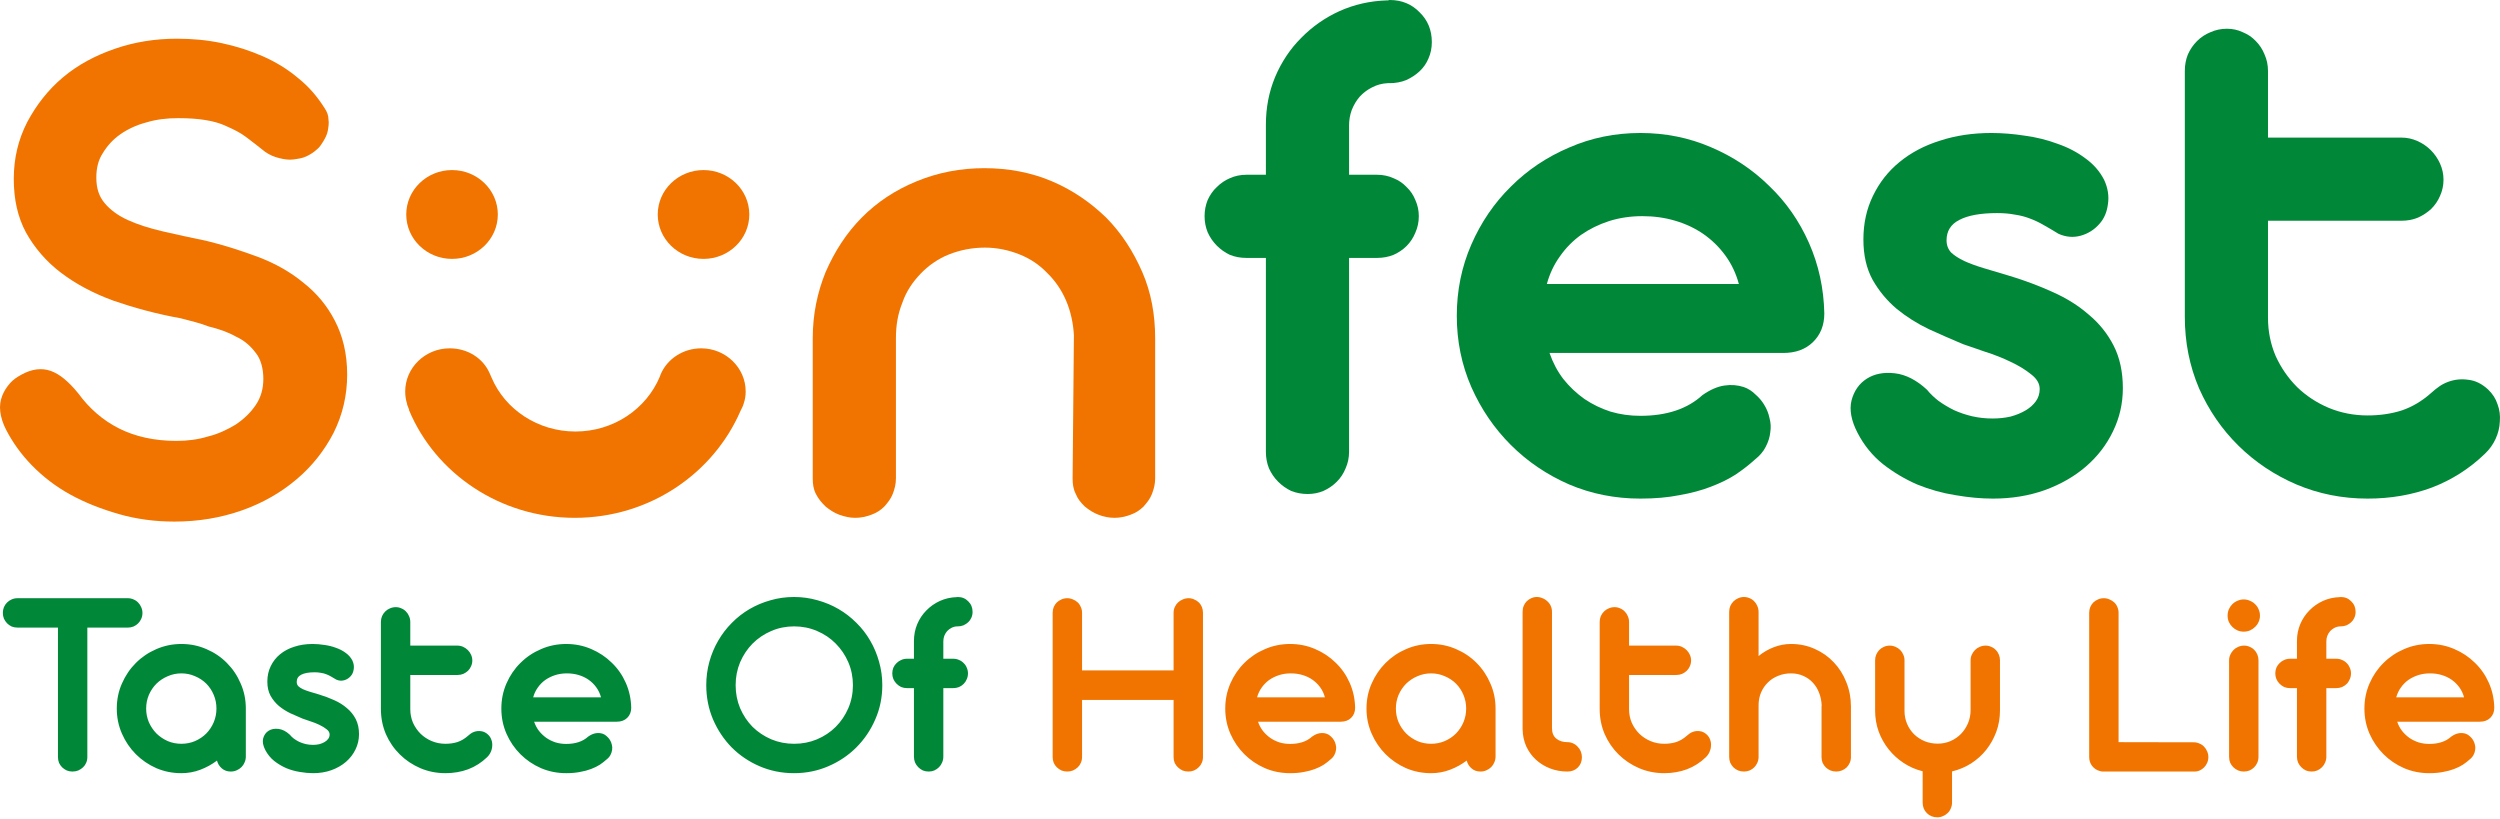 <svg width="226" height="74" viewBox="0 0 226 74" fill="none" xmlns="http://www.w3.org/2000/svg">
<path d="M16.344 28.775C14.129 28.379 12.089 27.813 10.281 27.191C8.416 26.513 6.842 25.665 5.501 24.647C4.161 23.629 3.111 22.385 2.354 21.028C1.596 19.614 1.246 18.031 1.246 16.165C1.246 14.299 1.654 12.603 2.47 11.02C3.286 9.493 4.336 8.136 5.676 7.005C7.017 5.874 8.591 5.026 10.398 4.404C12.205 3.782 14.071 3.499 15.994 3.499C17.335 3.499 18.676 3.612 20.017 3.895C21.357 4.178 22.581 4.573 23.747 5.082C24.913 5.591 26.021 6.27 26.953 7.061C27.944 7.853 28.702 8.758 29.343 9.775C29.577 10.115 29.693 10.454 29.693 10.793C29.752 11.133 29.693 11.472 29.635 11.811C29.577 12.15 29.402 12.49 29.227 12.772C29.052 13.055 28.877 13.338 28.644 13.508C28.411 13.734 28.061 13.96 27.711 14.129C27.361 14.299 26.953 14.356 26.545 14.412C26.137 14.469 25.729 14.412 25.263 14.299C24.797 14.186 24.389 14.016 23.98 13.734C23.339 13.225 22.756 12.772 22.232 12.377C21.707 11.981 21.124 11.698 20.483 11.415C19.9 11.133 19.259 10.963 18.559 10.85C17.86 10.737 17.044 10.68 16.111 10.68C15.062 10.68 14.129 10.793 13.196 11.076C12.322 11.302 11.506 11.698 10.864 12.15C10.223 12.603 9.699 13.168 9.291 13.847C8.882 14.469 8.708 15.204 8.708 16.052C8.708 17.013 8.941 17.748 9.465 18.37C9.99 18.992 10.69 19.501 11.564 19.897C12.438 20.293 13.488 20.632 14.712 20.915C15.936 21.198 17.218 21.48 18.617 21.763C20.25 22.159 21.824 22.668 23.339 23.233C24.855 23.799 26.254 24.59 27.42 25.552C28.644 26.513 29.577 27.644 30.276 29.001C30.976 30.358 31.384 31.941 31.384 33.864C31.384 35.73 30.976 37.482 30.16 39.122C29.343 40.706 28.236 42.119 26.837 43.307C25.438 44.494 23.806 45.455 21.882 46.134C19.958 46.812 17.918 47.152 15.761 47.152C14.012 47.152 12.322 46.925 10.748 46.473C9.174 46.021 7.717 45.455 6.376 44.72C5.035 43.985 3.869 43.08 2.878 42.063C1.887 41.045 1.129 39.97 0.546 38.84C0.255 38.274 0.08 37.709 0.022 37.2C-0.036 36.691 0.022 36.239 0.197 35.786C0.372 35.334 0.605 34.995 0.896 34.655C1.188 34.316 1.537 34.09 1.946 33.864C2.878 33.355 3.753 33.242 4.569 33.524C5.385 33.807 6.201 34.486 7.075 35.56C8.066 36.917 9.291 37.991 10.748 38.726C12.205 39.462 13.954 39.857 15.936 39.857C16.927 39.857 17.86 39.744 18.792 39.462C19.725 39.235 20.541 38.84 21.299 38.387C22.057 37.878 22.64 37.313 23.106 36.634C23.572 35.956 23.806 35.164 23.806 34.259C23.806 33.298 23.572 32.45 23.106 31.884C22.64 31.262 22.057 30.754 21.299 30.414C20.599 30.018 19.783 29.736 18.851 29.51C18.151 29.227 17.218 29.001 16.344 28.775Z" fill="#F17400"/>
<path d="M97.081 30.301C97.022 29.226 96.789 28.152 96.381 27.191C95.973 26.23 95.39 25.381 94.691 24.703C93.991 23.968 93.175 23.402 92.184 23.006C91.193 22.611 90.144 22.384 89.036 22.384C87.87 22.384 86.763 22.611 85.772 23.006C84.781 23.402 83.906 24.024 83.207 24.759C82.507 25.494 81.924 26.343 81.575 27.36C81.166 28.378 80.992 29.396 80.992 30.583V43.249C80.992 43.758 80.875 44.211 80.7 44.663C80.525 45.115 80.234 45.455 79.942 45.794C79.593 46.133 79.243 46.359 78.776 46.529C78.31 46.699 77.844 46.812 77.319 46.812C76.794 46.812 76.328 46.699 75.862 46.529C75.395 46.359 74.987 46.077 74.638 45.794C74.288 45.455 73.996 45.115 73.763 44.663C73.53 44.211 73.472 43.758 73.472 43.249V30.753V30.64V30.583C73.472 28.435 73.88 26.456 74.638 24.59C75.454 22.724 76.503 21.084 77.902 19.67C79.301 18.257 80.933 17.182 82.857 16.391C84.781 15.599 86.821 15.203 88.978 15.203C91.193 15.203 93.233 15.599 95.099 16.391C96.964 17.182 98.596 18.313 99.995 19.67C101.394 21.084 102.444 22.724 103.26 24.59C104.076 26.456 104.426 28.491 104.426 30.583V30.64V30.753V43.249C104.426 43.758 104.309 44.211 104.134 44.663C103.959 45.115 103.668 45.455 103.376 45.794C103.027 46.133 102.677 46.359 102.21 46.529C101.744 46.699 101.278 46.812 100.753 46.812C100.228 46.812 99.704 46.699 99.296 46.529C98.829 46.359 98.421 46.077 98.072 45.794C97.722 45.455 97.43 45.115 97.255 44.663C97.022 44.211 96.964 43.758 96.964 43.249L97.081 30.301Z" fill="#F17400"/>
<path d="M40.864 23.404C43.15 23.404 45.003 21.606 45.003 19.389C45.003 17.172 43.15 15.374 40.864 15.374C38.578 15.374 36.725 17.172 36.725 19.389C36.725 21.606 38.578 23.404 40.864 23.404Z" fill="#F17400"/>
<path d="M63.598 23.404C65.884 23.404 67.737 21.606 67.737 19.389C67.737 17.172 65.884 15.374 63.598 15.374C61.312 15.374 59.459 17.172 59.459 19.389C59.459 21.606 61.312 23.404 63.598 23.404Z" fill="#F17400"/>
<path d="M67.409 35.39C67.409 35.786 67.351 36.126 67.234 36.465C67.176 36.691 67.06 36.917 66.943 37.143C64.495 42.798 58.724 46.812 51.962 46.812C45.2 46.812 39.37 42.798 36.98 37.087V37.03C36.922 36.861 36.864 36.748 36.805 36.578C36.805 36.578 36.805 36.578 36.805 36.521C36.689 36.182 36.63 35.786 36.63 35.39C36.63 33.242 38.438 31.489 40.653 31.489C42.285 31.489 43.684 32.394 44.267 33.751C44.325 33.864 44.383 34.033 44.442 34.146C45.666 37.03 48.639 39.009 52.02 39.009C55.459 39.009 58.432 36.974 59.656 34.033C59.656 33.977 59.715 33.92 59.715 33.864C60.297 32.45 61.755 31.489 63.387 31.489C65.602 31.489 67.409 33.242 67.409 35.39Z" fill="#F17400"/>
<path d="M114.437 15.798V11.26C114.437 9.735 114.714 8.303 115.269 6.964C115.846 5.601 116.631 4.423 117.624 3.43C118.618 2.414 119.772 1.605 121.089 1.005C122.429 0.404 123.861 0.081 125.385 0.035C125.431 0.035 125.466 0.035 125.489 0.035C125.535 0.012 125.581 0 125.627 0C126.713 0 127.614 0.37 128.33 1.109C129.069 1.825 129.438 2.725 129.438 3.811C129.438 4.342 129.335 4.839 129.127 5.301C128.942 5.74 128.676 6.121 128.33 6.444C127.983 6.767 127.579 7.033 127.117 7.241C126.655 7.426 126.159 7.518 125.627 7.518H125.454C124.946 7.541 124.473 7.668 124.034 7.899C123.618 8.107 123.248 8.384 122.925 8.731C122.625 9.077 122.382 9.481 122.198 9.943C122.036 10.382 121.955 10.855 121.955 11.364V15.798H124.484C125.015 15.798 125.512 15.902 125.974 16.11C126.436 16.295 126.829 16.56 127.152 16.907C127.498 17.23 127.764 17.623 127.949 18.085C128.157 18.547 128.261 19.032 128.261 19.54C128.261 20.071 128.157 20.568 127.949 21.03C127.764 21.492 127.498 21.896 127.152 22.242C126.829 22.566 126.436 22.831 125.974 23.039C125.512 23.224 125.015 23.316 124.484 23.316H121.955V40.847C121.955 41.378 121.851 41.875 121.643 42.337C121.458 42.798 121.193 43.203 120.846 43.549C120.5 43.896 120.096 44.173 119.634 44.381C119.195 44.565 118.722 44.658 118.213 44.658C117.682 44.658 117.186 44.565 116.724 44.381C116.285 44.173 115.892 43.896 115.546 43.549C115.199 43.203 114.922 42.798 114.714 42.337C114.529 41.875 114.437 41.378 114.437 40.847V23.316H112.67C112.139 23.316 111.642 23.224 111.18 23.039C110.742 22.831 110.349 22.554 110.002 22.208C109.656 21.861 109.379 21.457 109.171 20.995C108.986 20.533 108.894 20.048 108.894 19.54C108.894 19.032 108.986 18.547 109.171 18.085C109.379 17.623 109.656 17.23 110.002 16.907C110.349 16.56 110.742 16.295 111.18 16.11C111.642 15.902 112.139 15.798 112.67 15.798H114.437Z" fill="#008838"/>
<path d="M140.078 31.908C140.378 32.786 140.794 33.571 141.325 34.264C141.879 34.957 142.515 35.558 143.231 36.066C143.947 36.551 144.732 36.932 145.586 37.209C146.441 37.463 147.342 37.59 148.289 37.59C150.668 37.59 152.539 36.967 153.901 35.719C154.594 35.234 155.252 34.946 155.876 34.853C156.5 34.761 157.089 34.807 157.643 34.992C158.036 35.13 158.382 35.35 158.682 35.65C159.006 35.927 159.271 36.239 159.479 36.585C159.71 36.955 159.872 37.359 159.964 37.798C160.08 38.214 160.103 38.641 160.033 39.08C159.987 39.519 159.849 39.958 159.618 40.396C159.41 40.812 159.087 41.193 158.648 41.54C158.14 42.002 157.562 42.452 156.915 42.891C156.269 43.307 155.518 43.676 154.663 43.999C153.832 44.323 152.885 44.577 151.823 44.762C150.783 44.97 149.605 45.074 148.289 45.074C146.002 45.074 143.854 44.646 141.845 43.792C139.835 42.914 138.08 41.724 136.579 40.223C135.077 38.722 133.888 36.978 133.01 34.992C132.132 32.982 131.694 30.834 131.694 28.548C131.694 26.261 132.132 24.113 133.01 22.104C133.888 20.094 135.077 18.351 136.579 16.872C138.08 15.371 139.835 14.193 141.845 13.338C143.854 12.461 146.002 12.022 148.289 12.022C150.552 12.022 152.677 12.449 154.663 13.304C156.673 14.158 158.428 15.325 159.93 16.803C161.454 18.258 162.655 19.979 163.533 21.965C164.41 23.951 164.872 26.076 164.918 28.34C164.918 29.402 164.572 30.268 163.879 30.938C163.209 31.585 162.32 31.908 161.211 31.908H140.078ZM157.193 25.672C156.939 24.725 156.534 23.871 155.98 23.108C155.426 22.346 154.767 21.7 154.005 21.168C153.243 20.637 152.388 20.233 151.441 19.956C150.518 19.678 149.524 19.54 148.462 19.54C147.4 19.54 146.395 19.69 145.448 19.99C144.524 20.291 143.681 20.706 142.919 21.238C142.18 21.769 141.544 22.416 141.013 23.178C140.482 23.917 140.089 24.748 139.835 25.672H157.193Z" fill="#008838"/>
<path d="M177.459 31.111C176.466 30.696 175.438 30.245 174.376 29.76C173.313 29.252 172.343 28.64 171.465 27.924C170.588 27.185 169.86 26.307 169.283 25.291C168.728 24.275 168.451 23.062 168.451 21.653C168.451 20.198 168.74 18.882 169.317 17.704C169.895 16.503 170.692 15.486 171.708 14.655C172.747 13.8 173.971 13.154 175.38 12.715C176.789 12.253 178.337 12.022 180.023 12.022C180.993 12.022 181.998 12.103 183.037 12.264C184.076 12.403 185.058 12.646 185.982 12.992C186.929 13.315 187.772 13.754 188.511 14.309C189.25 14.84 189.816 15.486 190.208 16.249C190.555 16.988 190.67 17.727 190.555 18.466C190.463 19.182 190.208 19.771 189.793 20.233C189.331 20.764 188.765 21.122 188.095 21.307C187.425 21.492 186.755 21.434 186.086 21.134C185.601 20.833 185.15 20.568 184.734 20.337C184.342 20.106 183.926 19.91 183.487 19.748C183.072 19.586 182.621 19.471 182.136 19.401C181.674 19.309 181.143 19.263 180.542 19.263C179.041 19.263 177.898 19.471 177.113 19.886C176.35 20.279 175.969 20.891 175.969 21.723C175.969 22.161 176.108 22.531 176.385 22.831C176.685 23.108 177.078 23.363 177.563 23.593C178.071 23.824 178.672 24.044 179.364 24.252C180.08 24.46 180.854 24.691 181.686 24.945C183.048 25.36 184.342 25.845 185.566 26.4C186.813 26.954 187.899 27.635 188.823 28.444C189.77 29.229 190.52 30.165 191.075 31.25C191.629 32.336 191.906 33.617 191.906 35.096C191.906 36.481 191.606 37.786 191.005 39.011C190.428 40.212 189.619 41.263 188.58 42.163C187.541 43.064 186.294 43.78 184.838 44.311C183.406 44.819 181.847 45.074 180.161 45.074C179.099 45.074 177.967 44.97 176.766 44.762C175.588 44.577 174.433 44.254 173.302 43.792C172.193 43.307 171.165 42.694 170.218 41.955C169.271 41.193 168.509 40.258 167.932 39.149C167.354 38.041 167.169 37.059 167.377 36.204C167.608 35.327 168.07 34.668 168.763 34.23C169.456 33.791 170.299 33.629 171.292 33.745C172.285 33.86 173.255 34.357 174.202 35.234C174.479 35.581 174.826 35.916 175.242 36.239C175.657 36.539 176.119 36.816 176.627 37.07C177.136 37.301 177.678 37.486 178.256 37.625C178.856 37.763 179.48 37.833 180.127 37.833C180.704 37.833 181.247 37.775 181.755 37.659C182.263 37.521 182.714 37.336 183.106 37.105C183.499 36.874 183.811 36.597 184.042 36.274C184.273 35.95 184.388 35.581 184.388 35.165C184.388 34.68 184.134 34.241 183.626 33.848C183.118 33.433 182.494 33.052 181.755 32.705C181.039 32.359 180.277 32.058 179.468 31.804C178.683 31.527 178.013 31.296 177.459 31.111Z" fill="#008838"/>
<path d="M205.026 12.438H217.082C217.59 12.438 218.076 12.542 218.537 12.749C218.999 12.957 219.404 13.235 219.75 13.581C220.096 13.927 220.374 14.332 220.582 14.793C220.789 15.255 220.893 15.741 220.893 16.249C220.893 16.757 220.789 17.242 220.582 17.704C220.397 18.143 220.131 18.535 219.785 18.882C219.438 19.205 219.034 19.471 218.572 19.678C218.11 19.863 217.614 19.956 217.082 19.956H205.026V28.721C205.026 29.945 205.257 31.1 205.719 32.185C206.204 33.248 206.85 34.183 207.659 34.992C208.467 35.777 209.414 36.401 210.5 36.863C211.608 37.325 212.786 37.556 214.034 37.556C215.142 37.556 216.17 37.405 217.117 37.105C218.064 36.782 218.942 36.262 219.75 35.546C220.004 35.315 220.247 35.119 220.478 34.957C220.732 34.772 221.02 34.622 221.344 34.507C221.921 34.299 222.522 34.241 223.145 34.334C223.769 34.403 224.358 34.691 224.912 35.2C225.328 35.592 225.617 36.043 225.778 36.551C225.963 37.036 226.032 37.556 225.986 38.11C225.963 38.641 225.836 39.161 225.605 39.669C225.374 40.177 225.051 40.627 224.635 41.02C223.249 42.36 221.656 43.376 219.854 44.069C218.052 44.739 216.112 45.074 214.034 45.074C211.747 45.074 209.599 44.646 207.59 43.792C205.603 42.937 203.859 41.771 202.358 40.292C200.857 38.814 199.667 37.082 198.79 35.096C197.935 33.086 197.508 30.938 197.508 28.652V6.409C197.508 5.878 197.6 5.382 197.785 4.92C197.993 4.458 198.27 4.053 198.616 3.707C198.963 3.361 199.367 3.095 199.829 2.91C200.291 2.702 200.788 2.598 201.319 2.598C201.827 2.598 202.3 2.702 202.739 2.91C203.201 3.095 203.594 3.361 203.917 3.707C204.264 4.053 204.529 4.458 204.714 4.92C204.922 5.382 205.026 5.878 205.026 6.409V12.438Z" fill="#008838"/>
<path d="M7.896 56.735V68.438C7.896 68.626 7.859 68.801 7.786 68.964C7.721 69.119 7.627 69.254 7.504 69.368C7.382 69.483 7.239 69.576 7.076 69.65C6.913 69.715 6.737 69.748 6.549 69.748C6.37 69.748 6.198 69.715 6.035 69.65C5.88 69.576 5.741 69.483 5.619 69.368C5.505 69.254 5.411 69.119 5.337 68.964C5.272 68.801 5.24 68.626 5.24 68.438V56.735H1.579C1.391 56.735 1.216 56.702 1.053 56.637C0.898 56.563 0.759 56.465 0.637 56.343C0.522 56.221 0.428 56.082 0.355 55.927C0.29 55.764 0.257 55.588 0.257 55.4C0.257 55.221 0.29 55.05 0.355 54.886C0.428 54.723 0.522 54.584 0.637 54.47C0.759 54.348 0.898 54.254 1.053 54.188C1.216 54.115 1.391 54.078 1.579 54.078H11.556C11.736 54.078 11.907 54.115 12.07 54.188C12.234 54.254 12.372 54.348 12.487 54.47C12.609 54.592 12.703 54.735 12.768 54.898C12.842 55.062 12.878 55.233 12.878 55.413C12.878 55.6 12.842 55.776 12.768 55.939C12.703 56.094 12.609 56.233 12.487 56.355C12.372 56.469 12.234 56.563 12.07 56.637C11.907 56.702 11.736 56.735 11.556 56.735H7.896ZM10.557 64.055C10.557 63.247 10.712 62.492 11.022 61.791C11.332 61.081 11.752 60.46 12.283 59.93C12.813 59.399 13.43 58.983 14.132 58.681C14.841 58.371 15.596 58.216 16.396 58.216C17.204 58.216 17.959 58.371 18.661 58.681C19.371 58.983 19.987 59.399 20.509 59.93C21.04 60.46 21.456 61.081 21.758 61.791C22.068 62.492 22.223 63.247 22.223 64.055V68.389C22.223 68.577 22.187 68.752 22.113 68.915C22.048 69.079 21.954 69.222 21.832 69.344C21.709 69.466 21.562 69.564 21.391 69.638C21.228 69.711 21.052 69.748 20.864 69.748C20.546 69.748 20.277 69.654 20.057 69.466C19.836 69.279 19.689 69.042 19.616 68.756C19.151 69.107 18.645 69.385 18.098 69.589C17.559 69.793 16.992 69.895 16.396 69.895C15.596 69.895 14.841 69.744 14.132 69.442C13.43 69.132 12.813 68.711 12.283 68.181C11.752 67.65 11.332 67.03 11.022 66.32C10.712 65.61 10.557 64.855 10.557 64.055ZM13.213 64.055C13.213 64.488 13.295 64.9 13.458 65.292C13.63 65.675 13.858 66.014 14.144 66.308C14.438 66.594 14.776 66.822 15.16 66.993C15.543 67.157 15.956 67.238 16.396 67.238C16.837 67.238 17.249 67.157 17.633 66.993C18.024 66.822 18.363 66.594 18.649 66.308C18.934 66.014 19.159 65.675 19.322 65.292C19.485 64.9 19.567 64.488 19.567 64.055C19.567 63.615 19.485 63.203 19.322 62.819C19.159 62.427 18.934 62.089 18.649 61.803C18.363 61.517 18.024 61.293 17.633 61.13C17.249 60.958 16.837 60.873 16.396 60.873C15.964 60.873 15.552 60.958 15.16 61.13C14.776 61.293 14.438 61.517 14.144 61.803C13.858 62.089 13.63 62.427 13.458 62.819C13.295 63.203 13.213 63.615 13.213 64.055ZM27.35 64.961C26.999 64.814 26.636 64.655 26.26 64.484C25.885 64.304 25.542 64.088 25.232 63.835C24.922 63.574 24.665 63.264 24.461 62.905C24.265 62.546 24.167 62.117 24.167 61.619C24.167 61.105 24.269 60.64 24.473 60.224C24.677 59.799 24.958 59.44 25.317 59.146C25.685 58.844 26.117 58.616 26.615 58.461C27.113 58.298 27.66 58.216 28.256 58.216C28.598 58.216 28.953 58.245 29.321 58.302C29.688 58.351 30.035 58.436 30.361 58.559C30.696 58.673 30.994 58.828 31.255 59.024C31.516 59.212 31.716 59.44 31.855 59.709C31.977 59.971 32.018 60.232 31.977 60.493C31.944 60.746 31.855 60.954 31.708 61.117C31.544 61.305 31.345 61.432 31.108 61.497C30.871 61.562 30.634 61.542 30.398 61.436C30.227 61.33 30.067 61.236 29.92 61.154C29.782 61.072 29.635 61.003 29.48 60.946C29.333 60.889 29.174 60.848 29.002 60.824C28.839 60.791 28.651 60.775 28.439 60.775C27.909 60.775 27.505 60.848 27.227 60.995C26.958 61.134 26.823 61.35 26.823 61.644C26.823 61.799 26.872 61.929 26.97 62.035C27.076 62.133 27.215 62.223 27.386 62.305C27.566 62.386 27.778 62.464 28.023 62.537C28.276 62.611 28.549 62.693 28.843 62.782C29.325 62.929 29.782 63.1 30.214 63.296C30.655 63.492 31.038 63.733 31.365 64.019C31.7 64.296 31.965 64.627 32.161 65.01C32.357 65.394 32.455 65.847 32.455 66.369C32.455 66.859 32.348 67.32 32.136 67.752C31.932 68.177 31.646 68.548 31.279 68.867C30.912 69.185 30.471 69.438 29.957 69.625C29.451 69.805 28.9 69.895 28.305 69.895C27.929 69.895 27.529 69.858 27.105 69.785C26.689 69.719 26.28 69.605 25.881 69.442C25.489 69.27 25.126 69.054 24.791 68.793C24.456 68.524 24.187 68.193 23.983 67.801C23.779 67.41 23.714 67.063 23.787 66.761C23.869 66.451 24.032 66.218 24.277 66.063C24.522 65.908 24.82 65.851 25.171 65.892C25.521 65.933 25.864 66.108 26.199 66.418C26.297 66.54 26.419 66.659 26.566 66.773C26.713 66.879 26.876 66.977 27.056 67.067C27.235 67.148 27.427 67.214 27.631 67.263C27.843 67.312 28.064 67.336 28.292 67.336C28.496 67.336 28.688 67.316 28.868 67.275C29.047 67.226 29.206 67.161 29.345 67.079C29.484 66.998 29.594 66.9 29.676 66.785C29.757 66.671 29.798 66.54 29.798 66.394C29.798 66.222 29.708 66.067 29.529 65.928C29.349 65.781 29.129 65.647 28.868 65.524C28.615 65.402 28.345 65.296 28.06 65.206C27.782 65.108 27.546 65.027 27.35 64.961ZM37.09 58.363H41.35C41.53 58.363 41.701 58.4 41.865 58.473C42.028 58.547 42.171 58.645 42.293 58.767C42.416 58.889 42.514 59.032 42.587 59.195C42.66 59.359 42.697 59.53 42.697 59.709C42.697 59.889 42.66 60.06 42.587 60.224C42.522 60.379 42.428 60.517 42.305 60.64C42.183 60.754 42.04 60.848 41.877 60.922C41.714 60.987 41.538 61.019 41.35 61.019H37.09V64.117C37.09 64.549 37.172 64.957 37.335 65.341C37.507 65.716 37.735 66.047 38.021 66.332C38.306 66.61 38.641 66.83 39.025 66.993C39.416 67.157 39.833 67.238 40.273 67.238C40.665 67.238 41.028 67.185 41.363 67.079C41.697 66.965 42.008 66.781 42.293 66.528C42.383 66.447 42.469 66.377 42.55 66.32C42.64 66.255 42.742 66.202 42.856 66.161C43.06 66.088 43.273 66.067 43.493 66.1C43.713 66.124 43.921 66.226 44.117 66.406C44.264 66.545 44.366 66.704 44.423 66.883C44.489 67.055 44.513 67.238 44.497 67.434C44.489 67.622 44.444 67.805 44.362 67.985C44.28 68.165 44.166 68.324 44.019 68.463C43.53 68.936 42.966 69.295 42.33 69.54C41.693 69.776 41.008 69.895 40.273 69.895C39.465 69.895 38.706 69.744 37.996 69.442C37.294 69.14 36.678 68.728 36.148 68.205C35.617 67.683 35.197 67.071 34.887 66.369C34.585 65.659 34.434 64.9 34.434 64.092V56.233C34.434 56.045 34.467 55.87 34.532 55.706C34.605 55.543 34.703 55.4 34.826 55.278C34.948 55.156 35.091 55.062 35.254 54.996C35.417 54.923 35.593 54.886 35.781 54.886C35.96 54.886 36.127 54.923 36.282 54.996C36.446 55.062 36.584 55.156 36.699 55.278C36.821 55.4 36.915 55.543 36.98 55.706C37.054 55.87 37.09 56.045 37.09 56.233V58.363ZM48.284 65.243C48.391 65.553 48.537 65.831 48.725 66.075C48.921 66.32 49.145 66.532 49.398 66.712C49.651 66.883 49.929 67.018 50.231 67.116C50.533 67.206 50.851 67.251 51.186 67.251C52.026 67.251 52.687 67.03 53.169 66.59C53.414 66.418 53.646 66.316 53.867 66.283C54.087 66.251 54.295 66.267 54.491 66.332C54.63 66.381 54.752 66.459 54.858 66.565C54.972 66.663 55.066 66.773 55.14 66.895C55.221 67.026 55.279 67.169 55.311 67.324C55.352 67.471 55.36 67.622 55.336 67.777C55.319 67.932 55.27 68.087 55.189 68.242C55.115 68.389 55.001 68.524 54.846 68.646C54.666 68.809 54.462 68.969 54.234 69.124C54.005 69.27 53.74 69.401 53.438 69.515C53.144 69.629 52.81 69.719 52.434 69.785C52.067 69.858 51.651 69.895 51.186 69.895C50.378 69.895 49.619 69.744 48.909 69.442C48.199 69.132 47.578 68.711 47.048 68.181C46.517 67.65 46.097 67.034 45.787 66.332C45.477 65.622 45.322 64.863 45.322 64.055C45.322 63.247 45.477 62.488 45.787 61.778C46.097 61.068 46.517 60.452 47.048 59.93C47.578 59.399 48.199 58.983 48.909 58.681C49.619 58.371 50.378 58.216 51.186 58.216C51.986 58.216 52.736 58.367 53.438 58.669C54.148 58.971 54.769 59.383 55.299 59.905C55.838 60.42 56.262 61.028 56.572 61.729C56.882 62.431 57.045 63.182 57.062 63.982C57.062 64.357 56.939 64.663 56.694 64.9C56.458 65.129 56.144 65.243 55.752 65.243H48.284ZM54.332 63.039C54.242 62.705 54.099 62.403 53.903 62.133C53.708 61.864 53.475 61.636 53.206 61.448C52.936 61.26 52.634 61.117 52.3 61.019C51.973 60.922 51.622 60.873 51.247 60.873C50.871 60.873 50.517 60.926 50.182 61.032C49.855 61.138 49.557 61.285 49.288 61.472C49.027 61.66 48.803 61.889 48.615 62.158C48.427 62.419 48.288 62.713 48.199 63.039H54.332ZM71.779 53.968C72.513 53.968 73.219 54.066 73.897 54.262C74.582 54.45 75.219 54.715 75.806 55.058C76.394 55.4 76.933 55.817 77.422 56.306C77.912 56.788 78.328 57.327 78.671 57.922C79.014 58.51 79.279 59.142 79.467 59.82C79.662 60.497 79.76 61.203 79.76 61.938C79.76 63.039 79.548 64.072 79.124 65.035C78.708 65.998 78.136 66.843 77.41 67.569C76.692 68.287 75.847 68.854 74.876 69.27C73.913 69.687 72.88 69.895 71.779 69.895C70.677 69.895 69.641 69.687 68.669 69.27C67.706 68.854 66.866 68.287 66.147 67.569C65.438 66.843 64.874 65.998 64.458 65.035C64.05 64.072 63.846 63.039 63.846 61.938C63.846 61.203 63.94 60.497 64.128 59.82C64.315 59.142 64.581 58.51 64.923 57.922C65.266 57.327 65.678 56.788 66.16 56.306C66.641 55.817 67.176 55.4 67.763 55.058C68.351 54.715 68.984 54.45 69.661 54.262C70.338 54.066 71.044 53.968 71.779 53.968ZM71.791 56.625C71.056 56.625 70.367 56.763 69.722 57.041C69.077 57.318 68.514 57.698 68.033 58.179C67.559 58.661 67.184 59.224 66.906 59.869C66.637 60.513 66.502 61.203 66.502 61.938C66.502 62.68 66.637 63.374 66.906 64.019C67.184 64.663 67.559 65.227 68.033 65.708C68.514 66.181 69.077 66.557 69.722 66.834C70.367 67.104 71.056 67.238 71.791 67.238C72.525 67.238 73.215 67.104 73.86 66.834C74.513 66.557 75.076 66.181 75.549 65.708C76.031 65.227 76.41 64.663 76.688 64.019C76.965 63.374 77.104 62.68 77.104 61.938C77.104 61.203 76.965 60.513 76.688 59.869C76.41 59.224 76.031 58.661 75.549 58.179C75.076 57.698 74.513 57.318 73.86 57.041C73.215 56.763 72.525 56.625 71.791 56.625ZM82.621 59.55V57.947C82.621 57.408 82.719 56.902 82.915 56.429C83.118 55.947 83.396 55.531 83.747 55.18C84.098 54.821 84.506 54.535 84.971 54.323C85.445 54.111 85.951 53.997 86.489 53.98C86.505 53.98 86.518 53.98 86.526 53.98C86.542 53.972 86.558 53.968 86.575 53.968C86.958 53.968 87.277 54.099 87.53 54.36C87.791 54.613 87.921 54.931 87.921 55.315C87.921 55.502 87.885 55.678 87.811 55.841C87.746 55.996 87.652 56.131 87.53 56.245C87.407 56.359 87.264 56.453 87.101 56.527C86.938 56.592 86.763 56.625 86.575 56.625H86.514C86.334 56.633 86.167 56.678 86.012 56.759C85.865 56.833 85.734 56.931 85.62 57.053C85.514 57.175 85.428 57.318 85.363 57.481C85.306 57.637 85.277 57.804 85.277 57.983V59.55H86.171C86.359 59.55 86.534 59.587 86.697 59.661C86.86 59.726 86.999 59.82 87.113 59.942C87.236 60.056 87.33 60.195 87.395 60.358C87.468 60.522 87.505 60.693 87.505 60.873C87.505 61.06 87.468 61.236 87.395 61.399C87.33 61.562 87.236 61.705 87.113 61.827C86.999 61.942 86.86 62.035 86.697 62.109C86.534 62.174 86.359 62.207 86.171 62.207H85.277V68.401C85.277 68.589 85.24 68.764 85.167 68.928C85.102 69.091 85.008 69.234 84.885 69.356C84.763 69.478 84.62 69.576 84.457 69.65C84.302 69.715 84.135 69.748 83.955 69.748C83.767 69.748 83.592 69.715 83.429 69.65C83.274 69.576 83.135 69.478 83.012 69.356C82.89 69.234 82.792 69.091 82.719 68.928C82.653 68.764 82.621 68.589 82.621 68.401V62.207H81.996C81.809 62.207 81.633 62.174 81.47 62.109C81.315 62.035 81.176 61.938 81.054 61.815C80.931 61.693 80.833 61.55 80.76 61.387C80.695 61.224 80.662 61.052 80.662 60.873C80.662 60.693 80.695 60.522 80.76 60.358C80.833 60.195 80.931 60.056 81.054 59.942C81.176 59.82 81.315 59.726 81.47 59.661C81.633 59.587 81.809 59.55 81.996 59.55H82.621Z" fill="#008838"/>
<path d="M97.817 60.603H106.092V55.388C106.092 55.209 106.129 55.037 106.202 54.874C106.276 54.711 106.374 54.572 106.496 54.458C106.619 54.343 106.761 54.254 106.925 54.188C107.088 54.115 107.263 54.078 107.451 54.078C107.631 54.078 107.798 54.115 107.953 54.188C108.116 54.254 108.255 54.343 108.369 54.458C108.492 54.572 108.585 54.711 108.651 54.874C108.716 55.037 108.749 55.209 108.749 55.388V68.438C108.749 68.626 108.712 68.801 108.638 68.964C108.573 69.119 108.479 69.254 108.357 69.368C108.243 69.483 108.104 69.576 107.941 69.65C107.777 69.715 107.606 69.748 107.426 69.748C107.239 69.748 107.063 69.715 106.9 69.65C106.745 69.576 106.606 69.483 106.484 69.368C106.361 69.254 106.264 69.119 106.19 68.964C106.125 68.801 106.092 68.626 106.092 68.438V63.272H97.817V68.438C97.817 68.626 97.78 68.801 97.707 68.964C97.641 69.119 97.547 69.254 97.425 69.368C97.302 69.483 97.16 69.576 96.996 69.65C96.833 69.715 96.662 69.748 96.482 69.748C96.295 69.748 96.119 69.715 95.956 69.65C95.801 69.576 95.662 69.483 95.54 69.368C95.425 69.254 95.332 69.119 95.258 68.964C95.193 68.801 95.16 68.626 95.16 68.438V55.388C95.16 55.209 95.193 55.037 95.258 54.874C95.332 54.711 95.425 54.572 95.54 54.458C95.662 54.343 95.801 54.254 95.956 54.188C96.119 54.115 96.295 54.078 96.482 54.078C96.662 54.078 96.833 54.115 96.996 54.188C97.16 54.254 97.302 54.343 97.425 54.458C97.547 54.572 97.641 54.711 97.707 54.874C97.78 55.037 97.817 55.209 97.817 55.388V60.603ZM113.726 65.243C113.832 65.553 113.979 65.831 114.166 66.075C114.362 66.32 114.587 66.532 114.84 66.712C115.093 66.883 115.37 67.018 115.672 67.116C115.974 67.206 116.292 67.251 116.627 67.251C117.468 67.251 118.129 67.03 118.61 66.59C118.855 66.418 119.088 66.316 119.308 66.283C119.528 66.251 119.736 66.267 119.932 66.332C120.071 66.381 120.193 66.459 120.3 66.565C120.414 66.663 120.508 66.773 120.581 66.895C120.663 67.026 120.72 67.169 120.753 67.324C120.793 67.471 120.801 67.622 120.777 67.777C120.761 67.932 120.712 68.087 120.63 68.242C120.557 68.389 120.442 68.524 120.287 68.646C120.108 68.809 119.904 68.969 119.675 69.124C119.447 69.27 119.181 69.401 118.88 69.515C118.586 69.629 118.251 69.719 117.876 69.785C117.508 69.858 117.092 69.895 116.627 69.895C115.819 69.895 115.06 69.744 114.35 69.442C113.64 69.132 113.02 68.711 112.489 68.181C111.959 67.65 111.538 67.034 111.228 66.332C110.918 65.622 110.763 64.863 110.763 64.055C110.763 63.247 110.918 62.488 111.228 61.778C111.538 61.068 111.959 60.452 112.489 59.93C113.02 59.399 113.64 58.983 114.35 58.681C115.06 58.371 115.819 58.216 116.627 58.216C117.427 58.216 118.178 58.367 118.88 58.669C119.59 58.971 120.21 59.383 120.74 59.905C121.279 60.42 121.703 61.028 122.013 61.729C122.324 62.431 122.487 63.182 122.503 63.982C122.503 64.357 122.381 64.663 122.136 64.9C121.899 65.129 121.585 65.243 121.193 65.243H113.726ZM119.773 63.039C119.683 62.705 119.541 62.403 119.345 62.133C119.149 61.864 118.916 61.636 118.647 61.448C118.378 61.26 118.076 61.117 117.741 61.019C117.415 60.922 117.064 60.873 116.688 60.873C116.313 60.873 115.958 60.926 115.623 61.032C115.297 61.138 114.999 61.285 114.73 61.472C114.468 61.66 114.244 61.889 114.056 62.158C113.869 62.419 113.73 62.713 113.64 63.039H119.773ZM123.531 64.055C123.531 63.247 123.686 62.492 123.996 61.791C124.306 61.081 124.727 60.46 125.257 59.93C125.788 59.399 126.404 58.983 127.106 58.681C127.816 58.371 128.571 58.216 129.37 58.216C130.178 58.216 130.933 58.371 131.635 58.681C132.345 58.983 132.961 59.399 133.484 59.93C134.014 60.46 134.43 61.081 134.732 61.791C135.042 62.492 135.198 63.247 135.198 64.055V68.389C135.198 68.577 135.161 68.752 135.087 68.915C135.022 69.079 134.928 69.222 134.806 69.344C134.683 69.466 134.536 69.564 134.365 69.638C134.202 69.711 134.026 69.748 133.839 69.748C133.52 69.748 133.251 69.654 133.031 69.466C132.81 69.279 132.663 69.042 132.59 68.756C132.125 69.107 131.619 69.385 131.072 69.589C130.533 69.793 129.966 69.895 129.37 69.895C128.571 69.895 127.816 69.744 127.106 69.442C126.404 69.132 125.788 68.711 125.257 68.181C124.727 67.65 124.306 67.03 123.996 66.32C123.686 65.61 123.531 64.855 123.531 64.055ZM126.188 64.055C126.188 64.488 126.269 64.9 126.432 65.292C126.604 65.675 126.832 66.014 127.118 66.308C127.412 66.594 127.75 66.822 128.134 66.993C128.518 67.157 128.93 67.238 129.37 67.238C129.811 67.238 130.223 67.157 130.607 66.993C130.999 66.822 131.337 66.594 131.623 66.308C131.909 66.014 132.133 65.675 132.296 65.292C132.459 64.9 132.541 64.488 132.541 64.055C132.541 63.615 132.459 63.203 132.296 62.819C132.133 62.427 131.909 62.089 131.623 61.803C131.337 61.517 130.999 61.293 130.607 61.13C130.223 60.958 129.811 60.873 129.37 60.873C128.938 60.873 128.526 60.958 128.134 61.13C127.75 61.293 127.412 61.517 127.118 61.803C126.832 62.089 126.604 62.427 126.432 62.819C126.269 63.203 126.188 63.615 126.188 64.055ZM141.695 67.091C141.883 67.091 142.054 67.128 142.209 67.202C142.372 67.275 142.511 67.377 142.625 67.508C142.748 67.63 142.842 67.773 142.907 67.936C142.972 68.099 143.005 68.271 143.005 68.45C143.005 68.826 142.882 69.136 142.638 69.381C142.393 69.625 142.078 69.748 141.695 69.748C141.14 69.748 140.618 69.654 140.128 69.466C139.646 69.279 139.222 69.017 138.855 68.683C138.488 68.348 138.194 67.944 137.973 67.471C137.761 66.998 137.651 66.475 137.643 65.904V65.818V55.303C137.643 55.115 137.675 54.939 137.741 54.776C137.806 54.613 137.896 54.474 138.01 54.36C138.133 54.237 138.271 54.144 138.426 54.078C138.581 54.005 138.749 53.968 138.928 53.968C139.108 53.968 139.279 54.005 139.442 54.078C139.614 54.144 139.761 54.237 139.883 54.36C140.014 54.474 140.116 54.613 140.189 54.776C140.263 54.939 140.299 55.115 140.299 55.303V65.818C140.299 66.243 140.43 66.561 140.691 66.773C140.952 66.985 141.287 67.091 141.695 67.091ZM147.267 58.363H151.527C151.707 58.363 151.878 58.4 152.041 58.473C152.205 58.547 152.347 58.645 152.47 58.767C152.592 58.889 152.69 59.032 152.764 59.195C152.837 59.359 152.874 59.53 152.874 59.709C152.874 59.889 152.837 60.06 152.764 60.224C152.698 60.379 152.604 60.517 152.482 60.64C152.36 60.754 152.217 60.848 152.054 60.922C151.89 60.987 151.715 61.019 151.527 61.019H147.267V64.117C147.267 64.549 147.349 64.957 147.512 65.341C147.683 65.716 147.912 66.047 148.197 66.332C148.483 66.61 148.818 66.83 149.201 66.993C149.593 67.157 150.009 67.238 150.45 67.238C150.842 67.238 151.205 67.185 151.539 67.079C151.874 66.965 152.184 66.781 152.47 66.528C152.56 66.447 152.645 66.377 152.727 66.32C152.817 66.255 152.919 66.202 153.033 66.161C153.237 66.088 153.449 66.067 153.67 66.1C153.89 66.124 154.098 66.226 154.294 66.406C154.441 66.545 154.543 66.704 154.6 66.883C154.665 67.055 154.69 67.238 154.673 67.434C154.665 67.622 154.62 67.805 154.539 67.985C154.457 68.165 154.343 68.324 154.196 68.463C153.706 68.936 153.143 69.295 152.507 69.54C151.87 69.776 151.184 69.895 150.45 69.895C149.642 69.895 148.883 69.744 148.173 69.442C147.471 69.14 146.855 68.728 146.324 68.205C145.794 67.683 145.374 67.071 145.064 66.369C144.762 65.659 144.611 64.9 144.611 64.092V56.233C144.611 56.045 144.643 55.87 144.708 55.706C144.782 55.543 144.88 55.4 145.002 55.278C145.125 55.156 145.268 55.062 145.431 54.996C145.594 54.923 145.769 54.886 145.957 54.886C146.137 54.886 146.304 54.923 146.459 54.996C146.622 55.062 146.761 55.156 146.875 55.278C146.998 55.4 147.092 55.543 147.157 55.706C147.23 55.87 147.267 56.045 147.267 56.233V58.363ZM167.324 68.45C167.324 68.638 167.287 68.809 167.213 68.964C167.148 69.119 167.054 69.258 166.932 69.381C166.809 69.495 166.667 69.585 166.503 69.65C166.34 69.715 166.169 69.748 165.989 69.748C165.81 69.748 165.638 69.715 165.475 69.65C165.32 69.585 165.181 69.495 165.059 69.381C164.936 69.258 164.839 69.119 164.765 68.964C164.7 68.809 164.667 68.638 164.667 68.45V63.933C164.667 63.908 164.667 63.884 164.667 63.859C164.667 63.827 164.671 63.798 164.679 63.774C164.663 63.366 164.586 62.986 164.447 62.635C164.316 62.284 164.128 61.978 163.884 61.717C163.647 61.456 163.361 61.252 163.027 61.105C162.692 60.95 162.321 60.873 161.913 60.873C161.496 60.873 161.109 60.946 160.75 61.093C160.391 61.232 160.081 61.432 159.819 61.693C159.558 61.946 159.35 62.252 159.195 62.611C159.048 62.962 158.975 63.349 158.975 63.774V68.426C158.975 68.614 158.938 68.789 158.864 68.952C158.799 69.107 158.705 69.246 158.583 69.368C158.469 69.483 158.33 69.576 158.167 69.65C158.003 69.715 157.832 69.748 157.653 69.748C157.465 69.748 157.289 69.715 157.126 69.65C156.963 69.576 156.82 69.483 156.698 69.368C156.583 69.246 156.49 69.107 156.416 68.952C156.351 68.789 156.318 68.614 156.318 68.426V55.315C156.318 55.127 156.351 54.952 156.416 54.788C156.49 54.625 156.587 54.482 156.71 54.36C156.832 54.237 156.975 54.144 157.138 54.078C157.302 54.005 157.473 53.968 157.653 53.968C157.832 53.968 158.003 54.005 158.167 54.078C158.33 54.144 158.469 54.237 158.583 54.36C158.705 54.482 158.799 54.625 158.864 54.788C158.938 54.952 158.975 55.127 158.975 55.315V59.306C159.399 58.963 159.856 58.697 160.346 58.51C160.844 58.314 161.366 58.216 161.913 58.216C162.688 58.216 163.406 58.367 164.067 58.669C164.728 58.963 165.3 59.367 165.781 59.881C166.263 60.387 166.638 60.983 166.907 61.668C167.185 62.354 167.324 63.084 167.324 63.859V63.921V63.933V68.45ZM172.167 64.263C172.167 64.68 172.245 65.072 172.4 65.439C172.555 65.798 172.767 66.112 173.036 66.381C173.306 66.642 173.624 66.851 173.991 67.006C174.358 67.153 174.75 67.226 175.166 67.226C175.583 67.226 175.97 67.148 176.329 66.993C176.697 66.83 177.011 66.614 177.272 66.345C177.541 66.067 177.754 65.745 177.909 65.377C178.064 65.01 178.141 64.614 178.141 64.19V64.166V59.685C178.141 59.505 178.178 59.338 178.251 59.183C178.325 59.02 178.423 58.877 178.545 58.755C178.668 58.632 178.81 58.538 178.974 58.473C179.137 58.4 179.312 58.363 179.5 58.363C179.68 58.363 179.847 58.4 180.002 58.473C180.165 58.538 180.304 58.632 180.418 58.755C180.541 58.877 180.634 59.02 180.7 59.183C180.765 59.338 180.798 59.505 180.798 59.685V64.178V64.19V64.239C180.798 64.908 180.687 65.545 180.467 66.149C180.247 66.745 179.945 67.287 179.561 67.777C179.178 68.258 178.721 68.671 178.19 69.013C177.66 69.348 177.084 69.589 176.464 69.736V72.551C176.464 72.739 176.427 72.914 176.354 73.078C176.289 73.241 176.195 73.38 176.072 73.494C175.95 73.616 175.807 73.71 175.644 73.775C175.489 73.849 175.321 73.886 175.142 73.886C174.758 73.886 174.44 73.759 174.187 73.506C173.934 73.253 173.808 72.935 173.808 72.551V69.723C173.187 69.568 172.616 69.319 172.094 68.977C171.571 68.634 171.118 68.222 170.735 67.74C170.351 67.259 170.049 66.72 169.829 66.124C169.617 65.528 169.511 64.9 169.511 64.239V59.685C169.511 59.505 169.543 59.338 169.609 59.183C169.682 59.02 169.776 58.877 169.89 58.755C170.013 58.632 170.151 58.538 170.306 58.473C170.47 58.4 170.645 58.363 170.833 58.363C171.012 58.363 171.184 58.4 171.347 58.473C171.51 58.538 171.653 58.632 171.775 58.755C171.898 58.877 171.992 59.02 172.057 59.183C172.13 59.338 172.167 59.505 172.167 59.685V64.263ZM191.519 67.091L198.314 67.104C198.493 67.104 198.665 67.14 198.828 67.214C198.991 67.279 199.13 67.373 199.244 67.495C199.366 67.618 199.46 67.761 199.526 67.924C199.599 68.087 199.636 68.258 199.636 68.438C199.636 68.626 199.599 68.801 199.526 68.964C199.46 69.119 199.366 69.258 199.244 69.381C199.13 69.495 198.991 69.589 198.828 69.662C198.665 69.728 198.493 69.756 198.314 69.748H190.234H190.185C190.136 69.748 190.087 69.748 190.038 69.748C189.997 69.748 189.957 69.74 189.916 69.723C189.883 69.723 189.85 69.715 189.818 69.699C189.54 69.625 189.312 69.475 189.132 69.246C188.953 69.017 188.863 68.748 188.863 68.438V55.388C188.863 55.209 188.896 55.037 188.961 54.874C189.034 54.711 189.128 54.572 189.242 54.458C189.365 54.343 189.504 54.254 189.659 54.188C189.822 54.115 189.997 54.078 190.185 54.078C190.365 54.078 190.536 54.115 190.699 54.188C190.862 54.254 191.005 54.343 191.128 54.458C191.25 54.572 191.344 54.711 191.409 54.874C191.483 55.037 191.519 55.209 191.519 55.388V67.091ZM201.375 55.657C201.375 55.453 201.412 55.262 201.486 55.082C201.567 54.903 201.673 54.748 201.804 54.617C201.935 54.486 202.09 54.384 202.269 54.311C202.449 54.229 202.636 54.188 202.832 54.188C203.028 54.188 203.216 54.229 203.395 54.311C203.575 54.384 203.73 54.486 203.861 54.617C203.999 54.748 204.105 54.903 204.179 55.082C204.26 55.262 204.301 55.453 204.301 55.657C204.301 55.853 204.26 56.041 204.179 56.221C204.105 56.392 203.999 56.543 203.861 56.674C203.73 56.804 203.575 56.91 203.395 56.992C203.216 57.065 203.028 57.102 202.832 57.102C202.636 57.102 202.449 57.065 202.269 56.992C202.09 56.91 201.935 56.804 201.804 56.674C201.673 56.543 201.567 56.392 201.486 56.221C201.412 56.041 201.375 55.853 201.375 55.657ZM204.167 68.426C204.167 68.614 204.13 68.789 204.056 68.952C203.991 69.107 203.897 69.246 203.775 69.368C203.661 69.483 203.522 69.576 203.359 69.65C203.195 69.715 203.024 69.748 202.844 69.748C202.665 69.748 202.494 69.715 202.33 69.65C202.167 69.576 202.024 69.483 201.902 69.368C201.779 69.246 201.682 69.107 201.608 68.952C201.543 68.789 201.51 68.614 201.51 68.426V59.685C201.51 59.505 201.547 59.338 201.62 59.183C201.694 59.02 201.792 58.877 201.914 58.755C202.037 58.632 202.179 58.538 202.343 58.473C202.506 58.4 202.681 58.363 202.869 58.363C203.049 58.363 203.216 58.4 203.371 58.473C203.534 58.538 203.673 58.632 203.787 58.755C203.91 58.877 204.003 59.02 204.069 59.183C204.134 59.338 204.167 59.505 204.167 59.685V68.426ZM207.645 59.55V57.947C207.645 57.408 207.743 56.902 207.939 56.429C208.143 55.947 208.421 55.531 208.772 55.18C209.123 54.821 209.531 54.535 209.996 54.323C210.469 54.111 210.975 53.997 211.514 53.98C211.53 53.98 211.542 53.98 211.551 53.98C211.567 53.972 211.583 53.968 211.6 53.968C211.983 53.968 212.301 54.099 212.554 54.36C212.816 54.613 212.946 54.931 212.946 55.315C212.946 55.502 212.909 55.678 212.836 55.841C212.771 55.996 212.677 56.131 212.554 56.245C212.432 56.359 212.289 56.453 212.126 56.527C211.963 56.592 211.787 56.625 211.6 56.625H211.538C211.359 56.633 211.191 56.678 211.036 56.759C210.889 56.833 210.759 56.931 210.645 57.053C210.539 57.175 210.453 57.318 210.388 57.481C210.33 57.637 210.302 57.804 210.302 57.983V59.55H211.196C211.383 59.55 211.559 59.587 211.722 59.661C211.885 59.726 212.024 59.82 212.138 59.942C212.261 60.056 212.354 60.195 212.42 60.358C212.493 60.522 212.53 60.693 212.53 60.873C212.53 61.06 212.493 61.236 212.42 61.399C212.354 61.562 212.261 61.705 212.138 61.827C212.024 61.942 211.885 62.035 211.722 62.109C211.559 62.174 211.383 62.207 211.196 62.207H210.302V68.401C210.302 68.589 210.265 68.764 210.192 68.928C210.126 69.091 210.033 69.234 209.91 69.356C209.788 69.478 209.645 69.576 209.482 69.65C209.327 69.715 209.159 69.748 208.98 69.748C208.792 69.748 208.617 69.715 208.453 69.65C208.298 69.576 208.16 69.478 208.037 69.356C207.915 69.234 207.817 69.091 207.743 68.928C207.678 68.764 207.645 68.589 207.645 68.401V62.207H207.021C206.833 62.207 206.658 62.174 206.495 62.109C206.34 62.035 206.201 61.938 206.078 61.815C205.956 61.693 205.858 61.55 205.785 61.387C205.719 61.224 205.687 61.052 205.687 60.873C205.687 60.693 205.719 60.522 205.785 60.358C205.858 60.195 205.956 60.056 206.078 59.942C206.201 59.82 206.34 59.726 206.495 59.661C206.658 59.587 206.833 59.55 207.021 59.55H207.645ZM216.706 65.243C216.812 65.553 216.959 65.831 217.146 66.075C217.342 66.32 217.567 66.532 217.82 66.712C218.073 66.883 218.35 67.018 218.652 67.116C218.954 67.206 219.272 67.251 219.607 67.251C220.447 67.251 221.109 67.03 221.59 66.59C221.835 66.418 222.067 66.316 222.288 66.283C222.508 66.251 222.716 66.267 222.912 66.332C223.051 66.381 223.173 66.459 223.279 66.565C223.394 66.663 223.488 66.773 223.561 66.895C223.643 67.026 223.7 67.169 223.732 67.324C223.773 67.471 223.781 67.622 223.757 67.777C223.741 67.932 223.692 68.087 223.61 68.242C223.536 68.389 223.422 68.524 223.267 68.646C223.088 68.809 222.884 68.969 222.655 69.124C222.427 69.27 222.161 69.401 221.859 69.515C221.566 69.629 221.231 69.719 220.856 69.785C220.488 69.858 220.072 69.895 219.607 69.895C218.799 69.895 218.04 69.744 217.33 69.442C216.62 69.132 216 68.711 215.469 68.181C214.939 67.65 214.518 67.034 214.208 66.332C213.898 65.622 213.743 64.863 213.743 64.055C213.743 63.247 213.898 62.488 214.208 61.778C214.518 61.068 214.939 60.452 215.469 59.93C216 59.399 216.62 58.983 217.33 58.681C218.04 58.371 218.799 58.216 219.607 58.216C220.407 58.216 221.157 58.367 221.859 58.669C222.569 58.971 223.19 59.383 223.72 59.905C224.259 60.42 224.683 61.028 224.993 61.729C225.303 62.431 225.467 63.182 225.483 63.982C225.483 64.357 225.361 64.663 225.116 64.9C224.879 65.129 224.565 65.243 224.173 65.243H216.706ZM222.753 63.039C222.663 62.705 222.52 62.403 222.325 62.133C222.129 61.864 221.896 61.636 221.627 61.448C221.357 61.26 221.055 61.117 220.721 61.019C220.394 60.922 220.043 60.873 219.668 60.873C219.293 60.873 218.938 60.926 218.603 61.032C218.277 61.138 217.979 61.285 217.709 61.472C217.448 61.66 217.224 61.889 217.036 62.158C216.848 62.419 216.71 62.713 216.62 63.039H222.753Z" fill="#F17400"/>
</svg>
